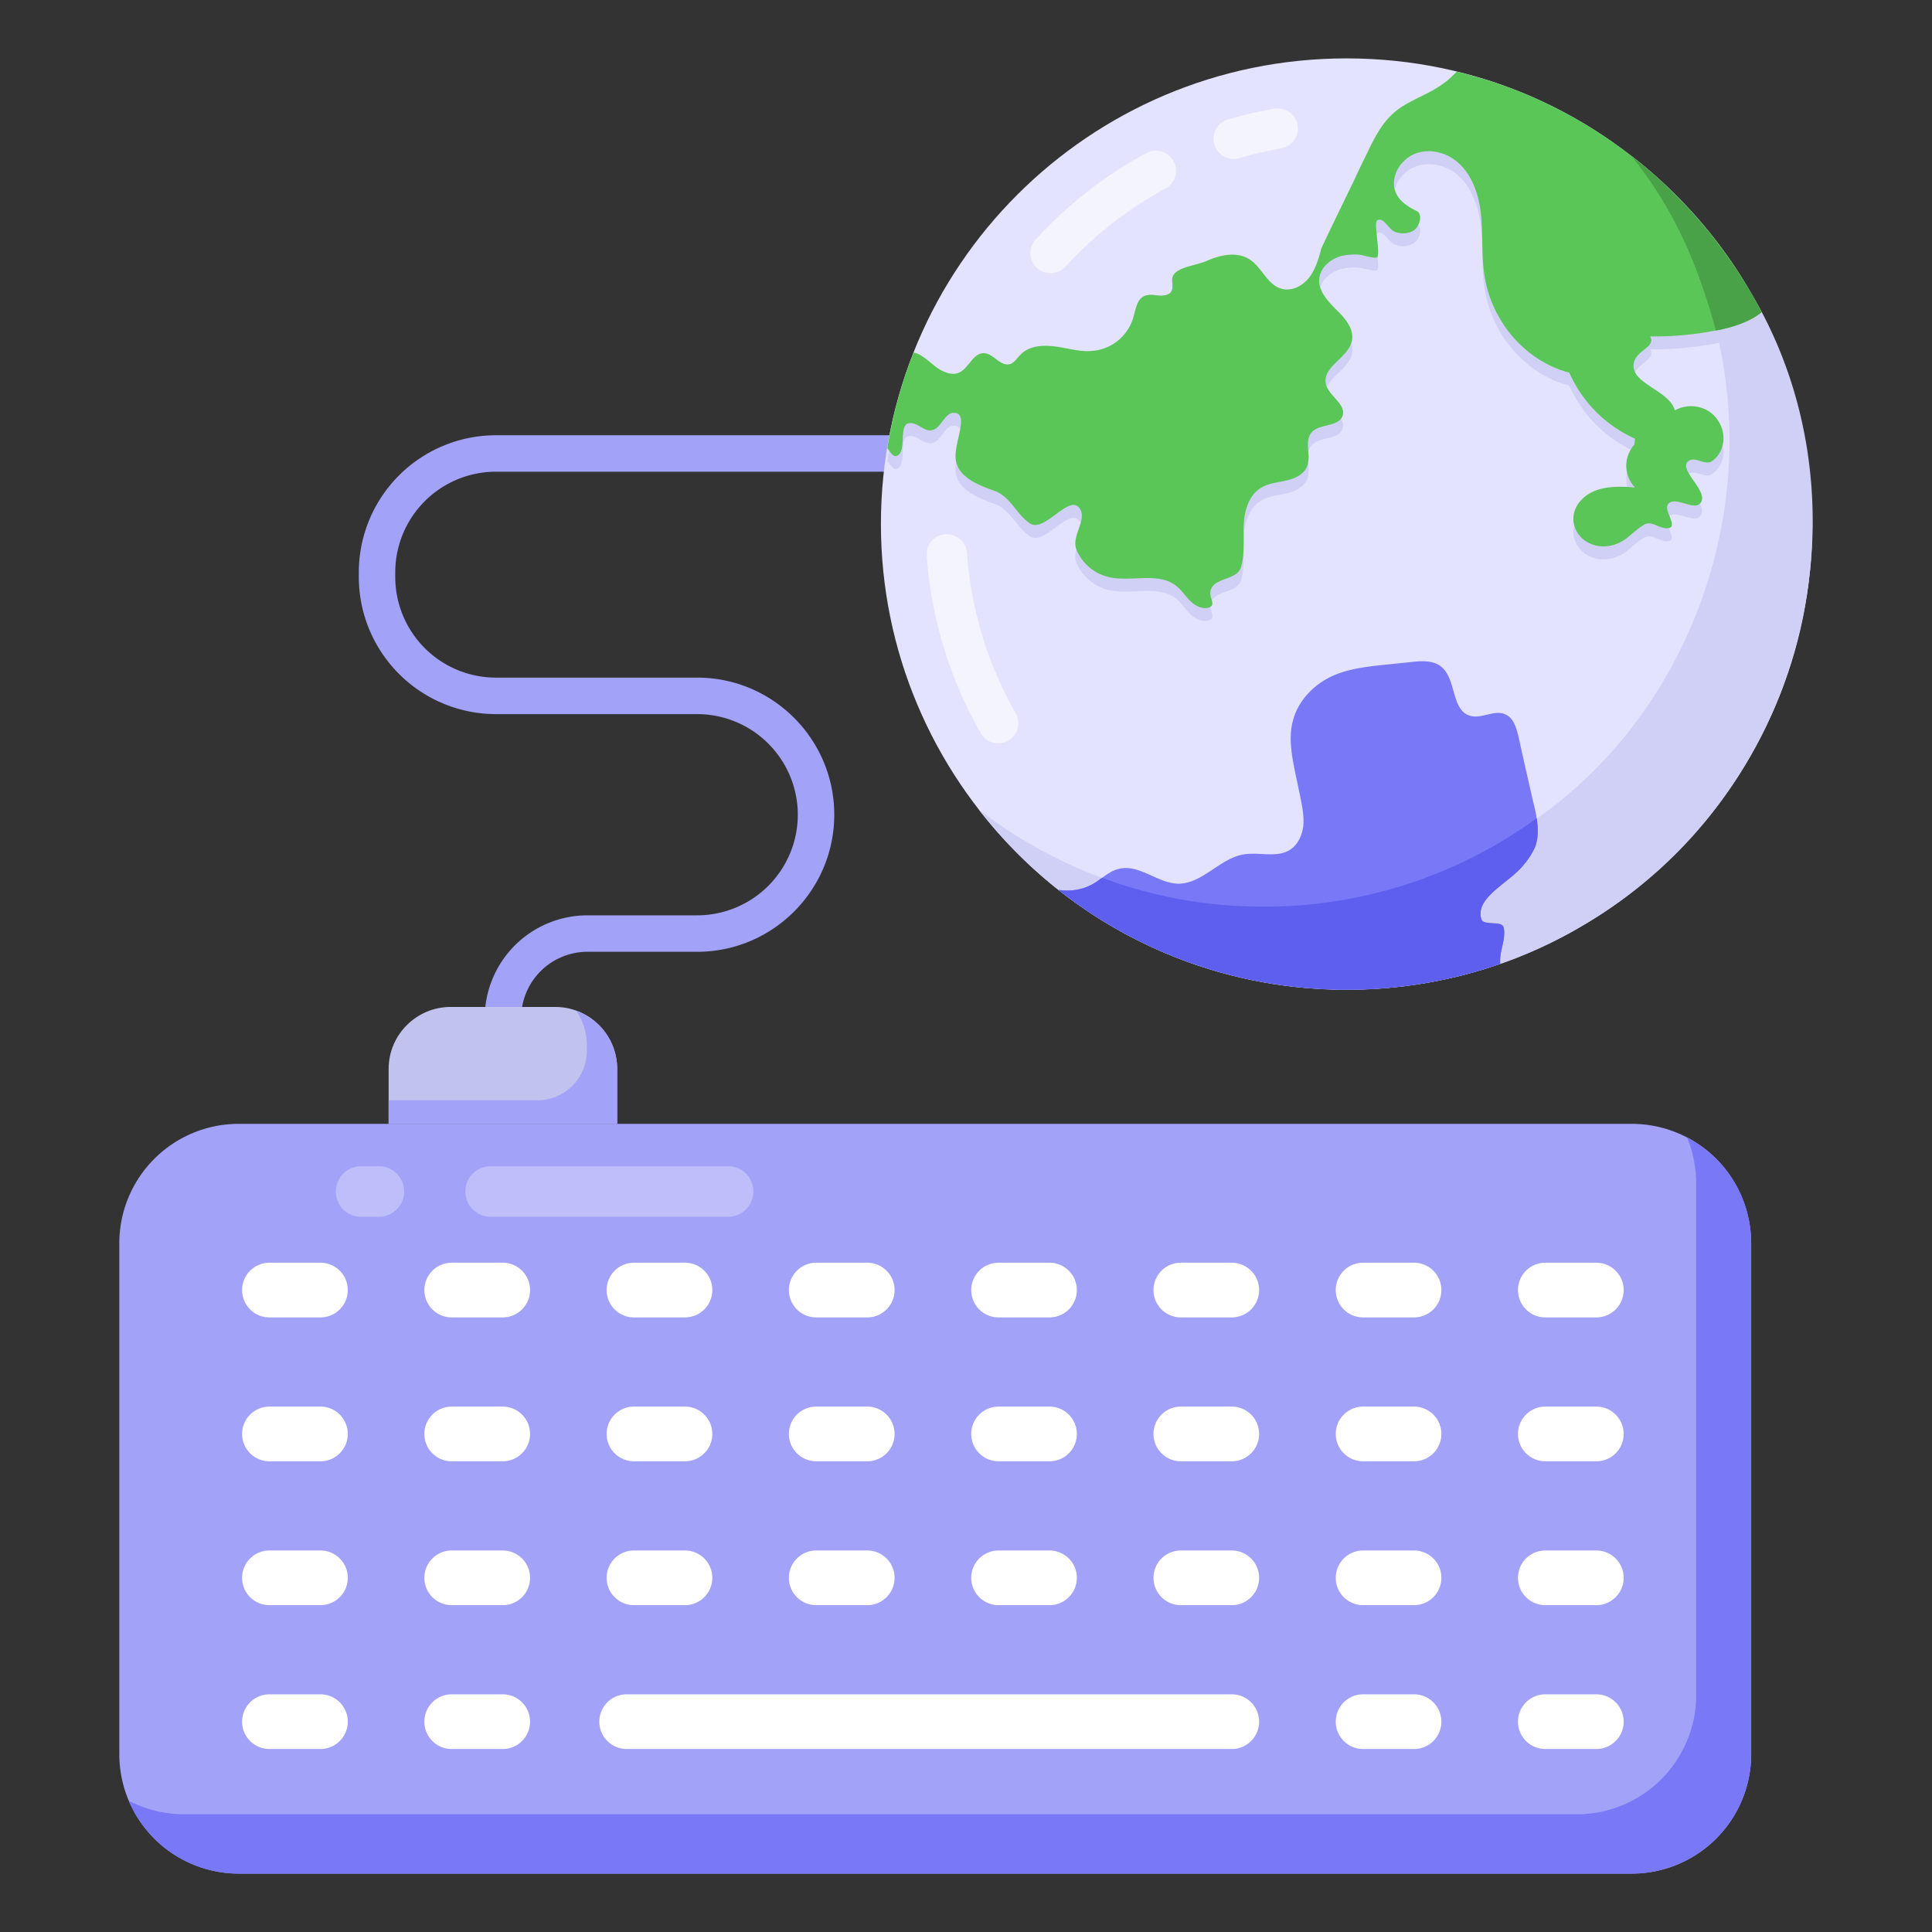 <?xml version="1.0" standalone="no"?><!DOCTYPE svg PUBLIC "-//W3C//DTD SVG 1.1//EN" "http://www.w3.org/Graphics/SVG/1.1/DTD/svg11.dtd"><svg class="icon" width="200px" height="200.00px" viewBox="0 0 1024 1024" version="1.1" xmlns="http://www.w3.org/2000/svg"><rect x="0" y="0" width="1024" height="1024" fill="#333333" stroke="none"/><path d="M266.568 556.631a9.66 9.66 0 0 1-9.66-9.66v-7.4a54.485 54.485 0 0 1 54.427-54.427h58.194a53.383 53.383 0 0 0 53.325-53.325 53.383 53.383 0 0 0-53.325-53.325h-106.709a72.743 72.743 0 0 1-72.646-72.665v-2.512a72.723 72.723 0 0 1 72.646-72.627h244.678a9.66 9.66 0 1 1 0 19.321H262.82a53.383 53.383 0 0 0-53.325 53.325v2.492a53.383 53.383 0 0 0 53.325 53.325h106.709c40.052 0 72.646 32.594 72.646 72.646s-32.594 72.665-72.646 72.665h-58.194a35.164 35.164 0 0 0-35.106 35.106v7.381a9.66 9.66 0 0 1-9.66 9.66z" fill="#A2A2F9" /><path d="M327.12 566.581v29.116h-121.141v-29.116c0-18.219 14.838-32.884 32.884-32.884h55.393c18.046 0 32.865 14.664 32.865 32.884z" fill="#C2C2EF" /><path d="M327.12 566.581v29.116h-121.141v-12.501h78.79a26.276 26.276 0 0 0 26.276-26.276v-2.859c0-6.782-2.125-13.215-5.719-18.393 12.694 4.463 21.794 16.616 21.794 30.913z" fill="#A2A2F9" /><path d="M928.169 658.973v270.78a63.314 63.314 0 0 1-63.314 63.295H126.551a63.314 63.314 0 0 1-63.314-63.295V658.973A63.314 63.314 0 0 1 126.551 595.659h738.304a63.314 63.314 0 0 1 63.295 63.314z" fill="#A2A2F9" /><path d="M928.169 658.954v270.858a63.372 63.372 0 0 1-63.256 63.237H126.474a63.372 63.372 0 0 1-58.233-38.584c8.752 4.463 18.76 7.149 29.31 7.149h738.246a63.295 63.295 0 0 0 63.237-63.43v-270.684a65.884 65.884 0 0 0-4.83-24.653 63.102 63.102 0 0 1 33.947 56.107z" fill="#7979F7" /><path d="M169.965 698.252H142.684a14.491 14.491 0 0 1 0-28.981h27.281a14.491 14.491 0 0 1 0 28.981zM266.568 698.252h-27.281a14.491 14.491 0 0 1 0-28.981h27.281a14.491 14.491 0 0 1 0 28.981zM363.172 698.252h-27.281a14.491 14.491 0 0 1 0-28.981h27.281a14.491 14.491 0 0 1 0 28.981zM459.776 698.252h-27.281a14.491 14.491 0 0 1 0-28.981h27.281a14.491 14.491 0 0 1 0 28.981zM556.38 698.252h-27.242a14.491 14.491 0 0 1 0-28.981h27.242a14.491 14.491 0 0 1 0 28.981zM652.984 698.252h-27.242a14.491 14.491 0 0 1 0-28.981h27.242a14.491 14.491 0 0 1 0 28.981zM749.587 698.252h-27.242a14.491 14.491 0 0 1 0-28.981h27.242a14.491 14.491 0 0 1 0 28.981zM846.21 698.252h-27.281a14.491 14.491 0 0 1 0-28.981h27.281a14.491 14.491 0 0 1 0 28.981zM169.965 774.511H142.684a14.491 14.491 0 0 1 0-28.981h27.281a14.491 14.491 0 0 1 0 28.981zM266.568 774.511h-27.281a14.491 14.491 0 0 1 0-28.981h27.281a14.491 14.491 0 0 1 0 28.981zM363.172 774.511h-27.281a14.491 14.491 0 0 1 0-28.981h27.281a14.491 14.491 0 0 1 0 28.981zM459.776 774.511h-27.281a14.491 14.491 0 0 1 0-28.981h27.281a14.491 14.491 0 0 1 0 28.981zM556.38 774.511h-27.242a14.491 14.491 0 0 1 0-28.981h27.242a14.491 14.491 0 0 1 0 28.981zM652.984 774.511h-27.242a14.491 14.491 0 0 1 0-28.981h27.242a14.491 14.491 0 0 1 0 28.981zM749.587 774.511h-27.242a14.491 14.491 0 0 1 0-28.981h27.242a14.491 14.491 0 0 1 0 28.981zM846.21 774.511h-27.281a14.491 14.491 0 0 1 0-28.981h27.281a14.491 14.491 0 0 1 0 28.981zM169.965 850.77H142.684a14.491 14.491 0 0 1 0-28.981h27.281a14.491 14.491 0 0 1 0 28.981zM266.568 850.77h-27.281a14.491 14.491 0 0 1 0-28.981h27.281a14.491 14.491 0 0 1 0 28.981zM363.172 850.77h-27.281a14.491 14.491 0 0 1 0-28.981h27.281a14.491 14.491 0 0 1 0 28.981zM459.776 850.77h-27.281a14.491 14.491 0 0 1 0-28.981h27.281a14.491 14.491 0 0 1 0 28.981zM556.38 850.77h-27.242a14.491 14.491 0 0 1 0-28.981h27.242a14.491 14.491 0 0 1 0 28.981zM652.984 850.77h-27.242a14.491 14.491 0 0 1 0-28.981h27.242a14.491 14.491 0 0 1 0 28.981zM749.587 850.77h-27.242a14.491 14.491 0 0 1 0-28.981h27.242a14.491 14.491 0 0 1 0 28.981zM846.21 850.77h-27.281a14.491 14.491 0 0 1 0-28.981h27.281a14.491 14.491 0 0 1 0 28.981zM169.965 927.01H142.684a14.491 14.491 0 0 1 0-28.981h27.281a14.491 14.491 0 0 1 0 28.981zM266.568 927.01h-27.281a14.491 14.491 0 0 1 0-28.981h27.281a14.491 14.491 0 0 1 0 28.981zM749.587 927.01h-27.242a14.491 14.491 0 0 1 0-28.981h27.242a14.491 14.491 0 0 1 0 28.981zM846.21 927.01h-27.281a14.491 14.491 0 0 1 0-28.981h27.281a14.491 14.491 0 0 1 0 28.981zM652.984 927.01H332.027a14.491 14.491 0 0 1 0-28.981h320.956a14.491 14.491 0 0 1 0 28.981z" fill="#FFFFFF" /><path d="M386.434 644.927h-126.899a13.409 13.409 0 0 1 0-26.798H386.415a13.409 13.409 0 0 1 0 26.798zM201.361 644.927H190.889a13.409 13.409 0 0 1 0-26.798h10.433a13.409 13.409 0 0 1 0 26.798z" fill="#FFFFFF" opacity=".3" /><path d="M960.57 277.832c0 135.902-110.206 246.784-246.881 246.784-136.907 0-246.784-111.384-246.784-246.881 0-136.482 110.592-246.784 246.784-246.784 140.269 0 246.881 115.615 246.881 246.9z" fill="#E4E3FF" /><path d="M529.06 393.95a10.665 10.665 0 0 1-9.293-5.39 222.575 222.575 0 0 1-28.595-93.995 10.665 10.665 0 0 1 9.854-11.419c5.931-0.213 11.013 3.961 11.438 9.854a201.322 201.322 0 0 0 25.851 85.031 10.665 10.665 0 0 1-9.274 15.94zM556.824 144.809a10.665 10.665 0 0 1-7.864-17.872 223.792 223.792 0 0 1 58.6-45.771 10.646 10.646 0 1 1 10.163 18.741 202.752 202.752 0 0 0-53.055 41.443 10.626 10.626 0 0 1-7.864 3.458zM653.872 84.219a10.665 10.665 0 0 1-2.995-20.905c8.018-2.357 16.268-4.27 24.537-5.7a10.762 10.762 0 0 1 12.327 8.694c1.005 5.796-2.898 11.303-8.694 12.327-7.458 1.294-14.916 3.014-22.18 5.139a10.723 10.723 0 0 1-2.995 0.444z" fill="#FFFFFF" opacity=".6" /><path d="M913.466 240.756a14.336 14.336 0 0 1-6.26 10.665c-3.671 2.318-8.462-2.666-12.095-0.29-6.376 4.212 10.723 15.92 6.26 22.18-3.304 4.637-13.157-3.555-17.06 0.58-2.937 3.091 4.637 11.554 0.58 12.79-4.656 1.41-8.83-4.115-13.235-1.835-4.27 2.261-7.535 6.241-11.67 8.81-5.255 3.13-11.94 3.845-17.35 1.275-5.545-2.55-9.371-8.52-8.656-14.491 0.696-6.685 6.376-11.805 12.79-13.95 6.26-2.125 13.215-1.7 19.765-1.275a16.828 16.828 0 0 1-0.29-22.76c0.155-0.985 0.155-2.125 0.29-3.111a69.052 69.052 0 0 1-34.835-34.971c-14.8-3.864-27.59-13.95-35.685-26.894a65.768 65.768 0 0 1-9.1-24.035c-1.855-11.206-0.715-22.876-2.125-34.256-1.43-11.38-5.989-23.185-15.94-29.02-5.835-3.4-13.235-4.251-19.34-1.546-6.26 2.705-10.82 9.081-10.665 15.766 0 6.84 5.854 11.341 11.94 14.22 3.362 1.604 1.971 7.496-0.85 9.815-2.879 2.376-6.955 2.57-10.53 1.275-3.555-1.275-5.854-7.67-9.235-6.105-2.705 1.256 1.893 18.104-0.29 19.63-1.256 0.869-7.535-1.159-9.235-1.294a29.58 29.58 0 0 0-9.39 0.58c-6.26 1.546-12.075 6.685-12.075 13.08-0.155 6.26 4.965 11.225 9.525 15.785 4.54 4.405 9.235 10.085 7.825 16.345-1.99 8.81-15.515 13.37-13.795 22.335 1.275 6.53 11.09 11.09 8.81 17.331-2.28 5.989-12.365 3.864-16.5 8.83-3.826 4.695 0 11.94-2.125 17.621-1.7 4.405-6.55 6.685-11.225 7.69-4.56 1.14-9.544 1.41-13.525 3.98-6.376 3.98-8.675 12.23-8.946 19.611-0.29 7.535 0.618 15.205-1.43 22.335-2.067 7.226-14.394 5.217-16.21 12.501-0.927 3.768 3.014 7.187-0.425 8.694-3.381 1.468-7.4-0.444-10.085-2.995-2.705-2.57-4.695-5.835-7.535-8.25-9.66-7.67-24.054-1.797-36.13-4.695a25.001 25.001 0 0 1-16.925-14.491c-2.975-7.129 6.279-16.152 1.565-22.2-5.584-7.149-18.567 13.505-26.16 8.25-7.381-5.101-10.337-14.162-18.76-17.195-8.501-3.091-18.625-6.975-20.48-15.785-1.835-8.694 7.728-25.697-1.14-25.6-4.734 0.039-6.376 7.284-10.82 8.965-4.521 1.739-7.806-3.845-12.636-3.555-6.26 0.367-0.966 15.167-6.685 17.35-2.087 0.773-3.69-2.434-5.12-3.98 2.84-17.64 7.535-34.565 13.93-50.775l1.565 0.425c4.135 1.565 7.11 4.83 10.665 7.4 3.555 2.55 8.25 4.54 12.095 2.705 5.12-2.415 7.245-10.24 12.945-10.105 4.965 0 8.501 6.84 13.505 5.835 2.55-0.58 4.115-3.285 6.105-5.255 4.695-4.695 12.095-5.12 18.625-4.135 6.55 0.85 13.08 2.995 19.765 2.28 9.66-0.85 18.587-8.076 21.195-17.485 1.159-4.251 1.835-9.66 5.816-11.515 2.125-1.005 4.56-0.715 6.84-0.425 2.261 0.27 4.83 0.27 6.685-1.159 1.835-1.41 1.391-4.444 1.275-6.666-0.386-7.091 11.979-7.612 18.471-10.53 7.149-3.188 15.92-5.081 22.605-0.715 6.376 4.173 9.255 13.235 16.654 15.515 5.41 1.7 11.361-1.43 14.78-5.835 3.555-4.56 5.12-10.105 6.55-15.65l17.06-35.396c2.28-4.83 4.54-9.525 6.82-14.22 3.845-7.96 7.825-16.229 14.491-22.026 7.69-6.84 18.219-9.544 26.469-15.65 2.55-1.855 4.83-4.135 6.955-6.26 34.275 8.25 65.691 23.745 92.566 44.631 1.99 1.584 3.845 2.995 5.7 4.56 2.415 1.855 4.54 3.845 6.82 5.835A247.557 247.557 0 0 1 903.632 127.131a235.597 235.597 0 0 1 30.005 45.211c-6.685 5.41-15.65 8.115-24.19 9.66-0.27 0-0.425 0.155-0.696 0.155a172.109 172.109 0 0 1-34.14 2.995c3.13 5.68-6.994 7.284-8.52 13.64-2.724 11.264 18.625 14.491 21.601 25.6a17.659 17.659 0 0 1 17.775 0.29c5.41 3.4 8.54 9.796 7.979 16.056z" fill="#D0D0F7" /><path d="M838.231 490.94c-36.168 21.407-78.925 33.56-124.542 33.56-72.955 0-145.485-32.15-194.386-94.73-0.116-0.232-0.348-0.464-0.464-0.696a247.054 247.054 0 0 0 150.856 51.586c52.823 0 96.526-15.128 138.143-42.235 92.102-59.894 133.951-183.296 93.203-290.874a239.713 239.713 0 0 0-36.381-64.918c23.765 18.162 46.486 43.278 62.58 71.236 67.024 110.592 31.628 267.129-89.011 337.07z" fill="#D0D0F7" /><path d="M813.636 448.879a37.637 37.637 0 0 1-5.97 9.39c-7.535 9.66-25.735 17.06-22.605 28.73 1.14 4.115 11.09 0.58 11.94 4.695 1.275 6.53-2.415 12.075-1.855 19.186-78.578 27.223-167.24 13.64-234.168-39.24 6.53 0.985 13.215 0 19.031-3.555 1.43-0.85 2.705-1.855 4.135-2.84 2.84-1.99 5.545-3.98 8.81-4.695 10.665-2.84 20.615 7.67 31.57 7.825 12.79 0 22.026-13.37 34.546-15.515 8.25-1.41 17.64 1.99 24.615-2.415 4.251-2.705 6.53-7.806 7.11-12.79 0.425-5.12-0.58-10.105-1.565-15.07l-2.57-12.23c-1.855-9.235-3.845-18.915-1.43-28.15 2.705-10.955 11.534-19.9 21.91-24.325 8.385-3.555 17.485-4.54 26.585-5.545 4.695-0.425 9.39-0.985 14.085-1.41 5.545-0.715 11.786-1.005 16.056 2.415 8.115 6.53 5.275 23.03 15.225 26.025 6.105 1.835 13.08-3.42 18.76-0.715 4.405 1.835 5.835 7.11 6.955 11.65 2.705 12.23 5.41 24.325 8.269 36.555 0.58 2.261 0.985 4.54 1.41 6.82 0.715 5.12 1.005 10.375-0.85 15.205z" fill="#7979F7" /><path d="M933.675 165.444h-0.116v0.116c-0.811 0.715-1.739 1.294-2.57 1.874a36.304 36.304 0 0 1-7.381 3.748c-4.444 1.874-9.351 3.149-14.027 3.98h-0.116c-0.232 0-0.464 0.116-0.696 0.116a167.897 167.897 0 0 1-34.159 3.033c3.149 5.603-7.013 7.245-8.54 13.679a7.265 7.265 0 0 0 0.58 5.275v0.116c3.864 7.361 18.606 11.109 21.06 20.113a17.872 17.872 0 0 1 17.775 0.348 17.408 17.408 0 0 1 7.96 16.036c-0.116 0.58-0.116 1.159-0.348 1.623a13.718 13.718 0 0 1-5.854 9.003c-3.748 2.338-8.54-2.686-12.172-0.232-2.222 1.526-1.507 3.98 0.116 6.782 2.937 5.023 9.139 11.361 6.202 15.457-0.116 0.116-0.232 0.348-0.464 0.464-3.516 3.497-12.868-3.98-16.616 0-1.391 1.507-0.464 4.077 0.58 6.55 1.063 2.898 2.241 5.603 0 6.299h-0.213c-4.56 1.179-8.772-4.077-12.984-1.855-4.328 2.318-7.612 6.318-11.708 8.772-5.255 3.149-11.921 3.864-17.311 1.275a14.722 14.722 0 0 1-8.308-9.583 11.689 11.689 0 0 1-0.348-4.907c0.715-6.666 6.318-11.824 12.752-13.911 5.023-1.642 10.53-1.758 15.804-1.546 1.391 0.135 2.686 0.251 3.961 0.251a16.616 16.616 0 0 1-2.222-19.997 10.704 10.704 0 0 1 1.99-2.705c0.116-1.043 0.116-2.106 0.232-3.149a68.415 68.415 0 0 1-34.391-34.159c-0.213-0.232-0.348-0.58-0.464-0.811-14.722-3.864-27.59-13.911-35.666-26.894a64.976 64.976 0 0 1-9.119-23.977c-1.874-11.225-0.696-22.934-2.106-34.275-1.41-11.457-5.97-23.166-15.901-29-5.854-3.4-13.215-4.328-19.417-1.642a13.467 13.467 0 0 0-2.222 1.159c-5.023 3.169-8.54 8.791-8.424 14.626 0 1.159 0.116 2.222 0.464 3.169 1.159 3.98 4.212 6.898 7.96 9.235 1.159 0.696 2.318 1.294 3.497 1.874 2.589 1.159 2.338 4.792 0.947 7.477a7.207 7.207 0 0 1-4.444 3.864 12.037 12.037 0 0 1-7.844-0.232c-3.497-1.294-5.835-7.728-9.235-6.202-1.159 0.58-0.927 3.748-0.464 7.477 0.348 4.444 1.159 9.718 0.464 11.592v0.116c0 0.232-0.116 0.348-0.232 0.464-1.294 0.927-7.612-1.159-9.235-1.294a32.111 32.111 0 0 0-9.467 0.58c-6.202 1.546-12.056 6.685-12.056 13.119a9.467 9.467 0 0 0 0.58 3.613c1.41 4.56 5.275 8.54 8.888 12.172 4.56 4.444 9.235 10.047 7.844 16.365l-0.348 1.159c-2.821 8.095-14.974 12.539-13.467 21.195a8.791 8.791 0 0 0 0.58 1.855c2.589 5.622 10.298 9.718 8.308 15.457a5.526 5.526 0 0 1-0.811 1.391c-3.285 4.212-11.921 2.917-15.669 7.361-2.338 2.937-1.874 6.801-1.642 10.646a13.795 13.795 0 0 1-0.116 4.927 6.82 6.82 0 0 1-0.464 2.106c-1.642 4.444-6.434 6.666-11.225 7.728-4.444 1.043-9.467 1.391-13.447 3.961-6.434 3.98-8.656 12.172-9.003 19.649-0.116 2.222 0 4.56 0 6.762v2.937c0 4.212-0.232 8.424-1.41 12.52-2.106 7.245-14.394 5.255-16.133 12.52-0.483 1.855 0.232 3.729 0.696 5.255 0.348 1.41 0.464 2.57-0.811 3.285-0.116 0.116-0.251 0.232-0.367 0.232-3.381 1.391-7.342-0.483-10.047-3.053s-4.676-5.835-7.612-8.173c-9.583-7.728-23.958-1.874-36.13-4.811a24.653 24.653 0 0 1-16.848-14.491v-0.116c-1.739-4.212 0.831-9.255 2.222-13.911 0.831-2.937 1.159-5.738-0.696-8.076-5.603-7.265-18.606 13.447-26.199 8.173-7.361-5.023-10.298-14.143-18.722-17.195-8.405-3.033-18.355-6.762-20.345-15.437-0.116-0.116-0.116-0.232-0.116-0.348-0.927-4.56 1.159-11.206 2.222-16.712 0.927-5.023 0.811-8.888-3.4-8.888-4.676 0.116-6.414 7.361-10.742 9.003-4.579 1.739-7.844-3.864-12.636-3.516-6.318 0.348-1.063 15.09-6.782 17.311-1.526 0.58-2.821-1.043-3.98-2.57a7.284 7.284 0 0 0-1.063-1.41 241.761 241.761 0 0 1 13.911-50.756l1.546 0.348c4.077 1.642 7.129 4.907 10.626 7.496 3.632 2.57 8.308 4.56 12.172 2.686 5.023-2.454 7.245-10.298 12.868-10.182 5.023 0 8.54 6.898 13.563 5.854 2.57-0.58 4.096-3.285 6.086-5.255 4.676-4.695 12.037-5.023 18.587-4.096 6.569 0.811 13.099 3.033 19.765 2.222a24.615 24.615 0 0 0 21.176-17.427c1.275-4.212 1.874-9.718 5.854-11.592 2.222-0.927 4.56-0.696 6.898-0.348 2.222 0.232 4.792 0.232 6.666-1.159 1.874-1.41 1.391-4.444 1.275-6.666-0.464-7.149 11.94-7.612 18.49-10.53 7.129-3.169 15.901-5.023 22.567-0.696 6.434 4.077 9.235 13.215 16.616 15.437 5.487 1.739 11.457-1.41 14.838-5.738 3.516-4.56 5.159-10.182 6.569-15.669 5.603-11.824 11.341-23.629 17.06-35.434 2.222-4.811 4.444-9.467 6.782-14.162 3.864-8.076 7.844-16.249 14.491-22.103 2.589-2.338 5.506-4.096 8.559-5.738 5.97-3.265 12.52-5.835 17.891-9.931 2.57-1.739 4.792-4.096 7.013-6.183 3.632 0.792 7.265 1.855 10.878 2.898 64.454 18.471 119.885 64.879 150.644 124.561z" fill="#5BC658" /><path d="M813.636 448.879a37.637 37.637 0 0 1-5.97 9.39c-7.535 9.66-25.735 17.06-22.605 28.73 1.14 4.115 11.09 0.58 11.94 4.695 1.275 6.53-2.415 12.075-1.855 19.186-78.578 27.223-167.24 13.64-234.168-39.24 6.53 0.985 13.215 0 19.031-3.555 1.43-0.85 2.705-1.855 4.135-2.84 26.585 9.95 55.451 15.341 85.591 15.341 52.031 0 102.439-16.191 144.751-46.911 0.715 5.12 1.005 10.375-0.85 15.205z" fill="#5E5EEF" /><path d="M933.675 165.444h-0.116v0.116c-5.719 4.907-15.901 8.173-23.977 9.602h-0.116c-9.486-34.758-22.026-64.222-44.805-92.527 29.387 22.47 54.214 54.098 69.014 82.809z" fill="#49A247" /></svg>